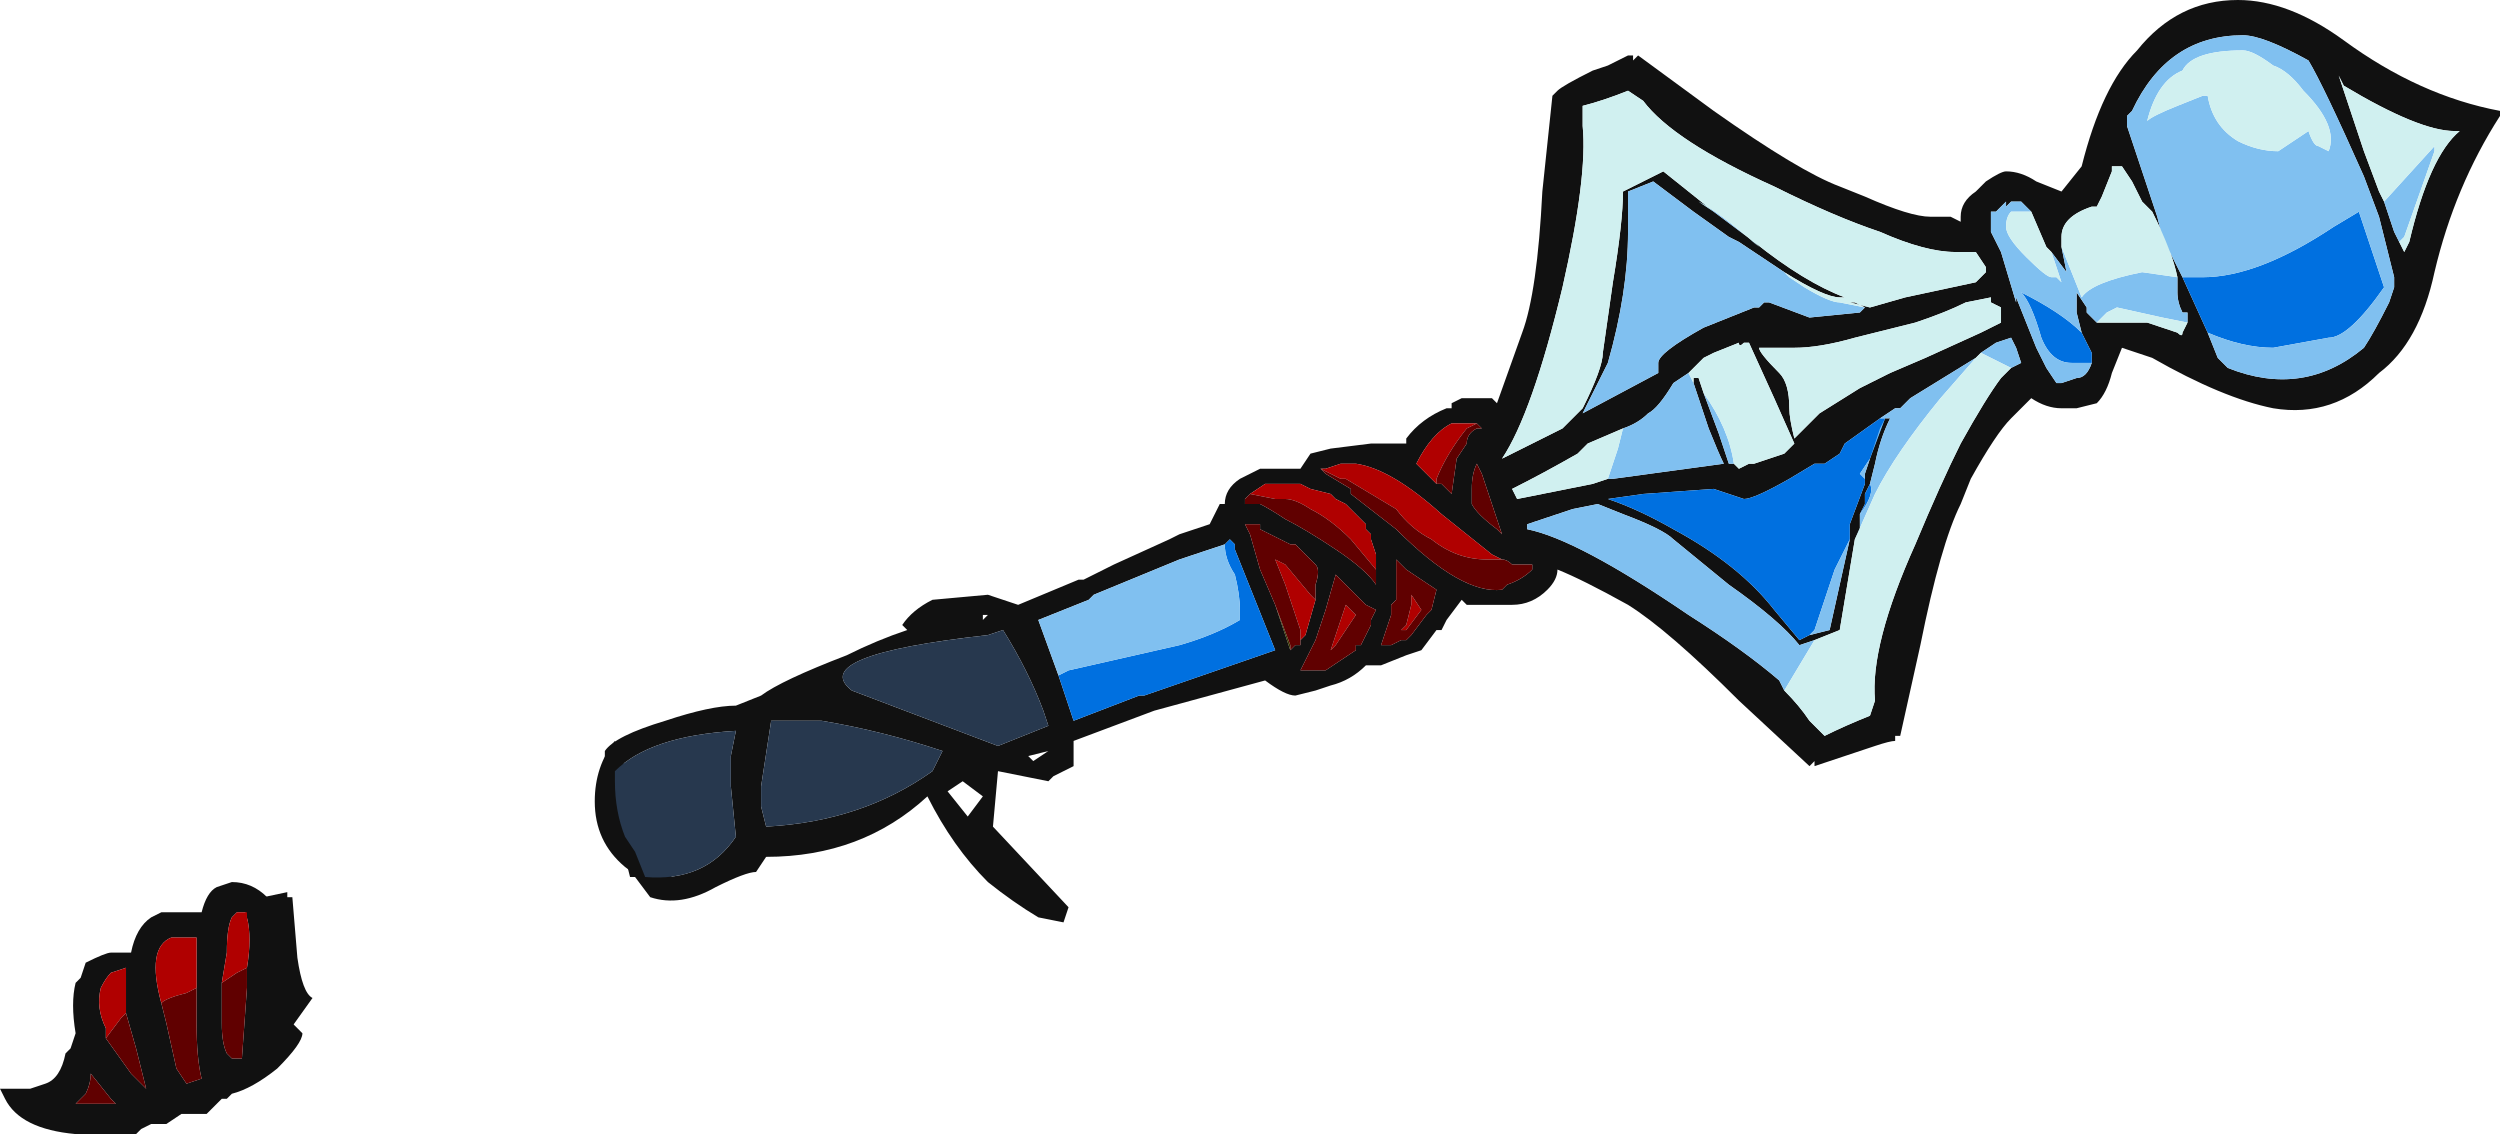 <?xml version="1.0" encoding="UTF-8" standalone="no"?>
<svg xmlns:ffdec="https://www.free-decompiler.com/flash" xmlns:xlink="http://www.w3.org/1999/xlink" ffdec:objectType="frame" height="78.75px" width="173.6px" xmlns="http://www.w3.org/2000/svg">
  <g transform="matrix(1.0, 0.0, 0.0, 1.0, 96.25, 40.95)">
    <use ffdec:characterId="212" height="11.25" transform="matrix(7.0, 0.0, 0.0, 7.0, -96.25, -40.95)" width="24.8" xlink:href="#shape0"/>
  </g>
  <defs>
    <g id="shape0" transform="matrix(1.0, 0.0, 0.0, 1.0, 13.75, 5.85)">
      <path d="M-7.2 2.65 L-7.0 3.0 Q-7.3 2.95 -7.55 2.75 -7.85 2.5 -7.85 2.1 -7.85 1.75 -7.65 1.5 L-7.2 2.65 M-10.85 3.05 L-10.8 3.65 Q-10.75 4.0 -10.65 4.05 L-10.9 4.4 -11.35 3.1 Q-11.15 3.05 -10.9 3.0 L-10.9 3.05 -10.85 3.05" fill="#111111" fill-rule="evenodd" stroke="none"/>
      <path d="M3.25 -3.75 L3.65 -3.45 Q4.15 -3.05 4.55 -2.9 L4.5 -2.9 Q4.35 -2.9 3.95 -3.15 L3.5 -3.45 3.4 -3.5 3.05 -3.75 2.65 -4.05 2.4 -3.95 2.4 -3.55 Q2.4 -2.95 2.2 -2.25 L1.95 -1.75 2.7 -2.15 2.7 -2.25 Q2.7 -2.35 3.15 -2.6 L3.65 -2.8 3.7 -2.8 3.75 -2.85 3.8 -2.85 4.2 -2.7 4.7 -2.75 4.75 -2.8 4.75 -2.8 4.65 -2.85 4.6 -2.85 4.8 -2.8 5.15 -2.9 5.85 -3.05 5.95 -3.15 5.95 -3.2 5.85 -3.35 5.65 -3.35 Q5.35 -3.35 4.9 -3.55 4.45 -3.7 3.85 -4.0 2.85 -4.45 2.55 -4.85 L2.4 -4.95 Q2.15 -4.85 1.95 -4.8 L1.95 -4.6 Q2.0 -4.1 1.75 -3.0 1.45 -1.75 1.15 -1.3 1.35 -1.4 1.75 -1.6 L1.95 -1.8 Q2.15 -2.2 2.15 -2.35 L2.25 -3.05 Q2.35 -3.65 2.35 -3.95 L2.75 -4.15 3.25 -3.75 M4.5 -4.0 L4.75 -3.9 Q5.2 -3.7 5.4 -3.7 L5.6 -3.7 5.7 -3.65 5.7 -3.7 Q5.7 -3.85 5.85 -3.95 L5.95 -4.05 Q6.1 -4.15 6.15 -4.15 6.3 -4.15 6.45 -4.05 L6.7 -3.95 6.9 -4.2 Q7.1 -5.0 7.45 -5.35 7.85 -5.85 8.45 -5.85 8.95 -5.85 9.5 -5.45 10.25 -4.9 11.05 -4.75 L11.05 -4.7 Q10.6 -4.0 10.4 -3.15 10.25 -2.45 9.85 -2.15 9.4 -1.7 8.8 -1.8 8.3 -1.9 7.6 -2.3 L7.3 -2.4 7.2 -2.15 Q7.15 -1.95 7.05 -1.85 L6.85 -1.8 6.7 -1.8 Q6.55 -1.8 6.4 -1.9 L6.2 -1.7 Q6.05 -1.55 5.8 -1.1 L5.7 -0.85 Q5.5 -0.45 5.3 0.55 L5.1 1.45 5.05 1.45 5.05 1.5 Q5.0 1.5 4.85 1.55 L4.25 1.75 4.25 1.7 4.2 1.75 3.5 1.1 Q2.8 0.4 2.4 0.15 1.95 -0.1 1.7 -0.2 1.7 -0.1 1.6 0.0 1.45 0.15 1.25 0.15 L0.8 0.15 0.75 0.1 0.6 0.3 0.55 0.4 0.5 0.4 0.35 0.6 0.2 0.65 -0.05 0.75 -0.2 0.75 Q-0.35 0.9 -0.55 0.95 L-0.7 1.0 -0.9 1.05 Q-1.0 1.05 -1.2 0.9 L-2.3 1.2 -3.1 1.5 -3.1 1.75 -3.3 1.85 -3.35 1.9 -3.85 1.8 -3.9 2.35 -3.15 3.15 -3.2 3.3 -3.45 3.25 Q-3.7 3.1 -3.95 2.9 -4.3 2.55 -4.55 2.05 -5.2 2.65 -6.15 2.65 L-6.25 2.8 Q-6.35 2.8 -6.65 2.95 -7.0 3.15 -7.3 3.05 L-7.45 2.85 -7.5 2.85 Q-7.6 2.45 -7.7 2.05 L-7.75 2.0 -7.75 1.6 Q-7.65 1.45 -7.15 1.3 -6.7 1.15 -6.45 1.15 L-6.2 1.05 Q-6.0 0.9 -5.35 0.65 -5.05 0.5 -4.75 0.4 L-4.8 0.35 Q-4.7 0.2 -4.5 0.1 L-3.95 0.05 -3.65 0.15 -3.05 -0.1 -3.0 -0.1 -2.7 -0.25 -2.15 -0.5 -2.05 -0.55 -1.75 -0.65 -1.65 -0.85 -1.6 -0.85 Q-1.6 -1.0 -1.45 -1.1 L-1.25 -1.2 -0.85 -1.2 -0.75 -1.35 -0.55 -1.4 -0.15 -1.45 0.2 -1.45 0.2 -1.5 Q0.35 -1.7 0.6 -1.8 L0.65 -1.8 0.65 -1.85 0.75 -1.9 1.05 -1.9 1.1 -1.85 1.35 -2.55 Q1.5 -2.95 1.55 -3.95 L1.65 -4.9 1.7 -4.95 Q1.75 -5.0 2.05 -5.15 L2.2 -5.2 2.4 -5.3 2.45 -5.3 2.45 -5.25 2.5 -5.3 3.25 -4.75 Q4.1 -4.15 4.5 -4.0 M0.5 -1.05 L0.55 -1.05 0.65 -0.95 0.7 -1.3 0.8 -1.45 Q0.8 -1.55 0.9 -1.6 L0.95 -1.6 0.9 -1.65 0.65 -1.65 Q0.45 -1.55 0.3 -1.25 0.4 -1.15 0.5 -1.05 M0.85 -1.0 L0.85 -0.85 Q0.9 -0.75 1.1 -0.6 L1.15 -0.55 0.95 -1.15 0.9 -1.25 Q0.85 -1.15 0.85 -1.0 M2.35 -1.6 L2.0 -1.45 1.9 -1.35 Q1.55 -1.15 1.25 -1.0 L1.3 -0.9 2.05 -1.05 2.2 -1.1 2.25 -1.1 3.35 -1.25 Q3.3 -1.35 3.2 -1.6 L3.05 -2.05 3.05 -2.1 3.1 -2.1 3.15 -1.95 3.3 -1.55 3.4 -1.25 3.45 -1.25 3.5 -1.2 3.6 -1.25 3.65 -1.25 3.95 -1.35 Q3.9 -1.4 3.95 -1.35 L4.05 -1.45 3.85 -1.9 3.6 -2.45 3.55 -2.45 Q3.5 -2.4 3.5 -2.45 L3.25 -2.35 3.15 -2.3 3.0 -2.15 2.85 -2.05 Q2.7 -1.8 2.6 -1.75 2.5 -1.65 2.35 -1.6 M1.15 -0.3 L1.05 -0.35 0.55 -0.75 Q0.05 -1.2 -0.3 -1.25 L-0.45 -1.25 -0.6 -1.2 -0.65 -1.2 -0.6 -1.15 -0.35 -1.0 -0.35 -0.95 0.1 -0.6 Q0.75 0.05 1.15 0.0 L1.2 -0.05 Q1.35 -0.1 1.45 -0.2 L1.45 -0.25 1.25 -0.25 Q1.2 -0.3 1.15 -0.3 M0.1 -0.1 L0.1 0.1 0.05 0.15 0.05 0.25 -0.05 0.55 0.05 0.55 0.15 0.5 0.2 0.5 0.25 0.45 0.4 0.25 0.45 0.2 0.5 0.0 0.2 -0.2 0.1 -0.3 0.1 -0.1 M4.25 0.5 L4.1 0.55 Q3.9 0.3 3.4 -0.05 L2.85 -0.5 Q2.75 -0.6 2.35 -0.75 L2.1 -0.85 1.85 -0.8 1.4 -0.65 1.4 -0.6 Q1.9 -0.5 3.0 0.25 3.55 0.6 3.9 0.9 L3.95 1.0 Q4.1 1.15 4.2 1.3 L4.35 1.45 Q4.55 1.35 4.8 1.25 L4.85 1.1 Q4.8 0.55 5.25 -0.45 5.5 -1.05 5.7 -1.45 5.95 -1.9 6.1 -2.1 L6.2 -2.2 6.3 -2.25 6.25 -2.4 6.2 -2.5 6.05 -2.45 5.9 -2.35 5.85 -2.3 5.2 -1.9 5.1 -1.8 5.05 -1.8 4.9 -1.7 4.55 -1.45 4.5 -1.35 4.35 -1.25 4.25 -1.25 4.0 -1.1 Q3.65 -0.9 3.55 -0.9 L3.25 -1.0 2.55 -0.95 2.2 -0.9 Q2.5 -0.8 2.85 -0.6 3.5 -0.25 3.85 0.2 L4.1 0.5 4.2 0.45 4.4 0.4 4.6 -0.5 4.6 -0.65 4.75 -1.05 4.75 -1.1 4.75 -1.15 Q4.85 -1.45 4.9 -1.6 L4.95 -1.7 5.0 -1.7 Q4.9 -1.5 4.85 -1.25 L4.8 -1.05 4.75 -0.95 4.75 -0.85 4.7 -0.75 4.7 -0.6 4.65 -0.5 4.5 0.4 4.25 0.5 M5.25 -2.65 L4.65 -2.5 Q4.3 -2.4 4.05 -2.4 L3.7 -2.4 Q3.7 -2.35 3.9 -2.15 4.0 -2.05 4.0 -1.8 4.0 -1.7 4.05 -1.5 L4.3 -1.75 4.7 -2.0 5.0 -2.15 5.35 -2.3 5.9 -2.55 6.1 -2.65 6.1 -2.8 6.0 -2.85 6.0 -2.9 5.75 -2.85 Q5.55 -2.75 5.25 -2.65 M10.05 -3.45 L10.1 -3.35 10.15 -3.45 Q10.35 -4.3 10.65 -4.55 L10.6 -4.55 Q10.25 -4.55 9.5 -5.0 L9.45 -5.1 9.7 -4.35 9.85 -3.95 9.9 -3.85 10.0 -3.55 10.05 -3.45 M8.15 -2.55 L8.25 -2.3 8.35 -2.2 Q9.1 -1.9 9.7 -2.4 9.8 -2.55 9.95 -2.85 L10.0 -3.0 10.0 -3.1 9.85 -3.7 9.7 -4.1 Q9.3 -5.0 9.15 -5.25 8.7 -5.5 8.5 -5.5 7.75 -5.5 7.4 -4.75 L7.35 -4.7 7.35 -4.6 7.65 -3.7 7.7 -3.5 7.9 -3.1 8.15 -2.55 M6.4 -3.75 L6.3 -3.85 6.2 -3.85 6.15 -3.8 6.15 -3.85 6.05 -3.75 6.0 -3.75 6.0 -3.55 6.1 -3.35 6.25 -2.85 6.25 -2.9 6.45 -2.4 6.55 -2.2 6.65 -2.05 6.7 -2.05 6.85 -2.1 Q6.95 -2.1 7.0 -2.25 L7.0 -2.35 6.9 -2.55 6.85 -2.75 6.85 -2.95 6.95 -2.8 6.95 -2.75 7.05 -2.65 Q7.1 -2.65 7.15 -2.65 L7.55 -2.65 7.85 -2.55 Q7.9 -2.5 7.9 -2.55 L7.95 -2.65 7.95 -2.75 7.9 -2.75 Q7.85 -2.85 7.85 -2.95 L7.85 -3.1 Q7.8 -3.35 7.6 -3.75 L7.5 -3.85 Q7.45 -3.95 7.4 -4.05 L7.3 -4.2 7.2 -4.2 7.2 -4.15 7.1 -3.9 7.05 -3.8 7.0 -3.8 Q6.7 -3.7 6.7 -3.5 L6.7 -3.4 6.75 -3.15 6.6 -3.35 6.55 -3.4 6.4 -3.75 M6.0 -3.4 L6.0 -3.4 M6.45 -2.25 L6.45 -2.25 M-3.25 0.85 L-3.1 1.3 -2.45 1.05 -2.4 1.05 -1.1 0.6 -1.5 -0.4 -1.5 -0.45 -1.55 -0.5 -1.6 -0.45 -2.05 -0.3 -2.9 0.05 -2.95 0.1 -3.45 0.3 -3.25 0.85 M-0.1 -0.2 L-0.1 -0.35 -0.15 -0.5 -0.15 -0.55 -0.2 -0.6 -0.2 -0.65 -0.4 -0.85 -0.5 -0.9 -0.55 -0.95 -0.75 -1.0 -0.85 -1.05 -1.2 -1.05 -1.35 -0.95 -1.4 -0.9 -1.4 -0.85 -1.25 -0.85 Q-1.15 -0.8 -1.0 -0.7 -0.8 -0.6 -0.5 -0.4 -0.2 -0.2 -0.1 -0.05 L-0.1 -0.2 M-0.7 0.1 L-0.7 -0.05 Q-0.65 -0.2 -0.7 -0.25 L-0.9 -0.45 -0.95 -0.45 -1.25 -0.6 -1.25 -0.65 -1.4 -0.65 -1.35 -0.55 -1.25 -0.2 -1.1 0.15 -0.95 0.6 -0.95 0.55 -0.95 0.6 -0.9 0.55 -0.85 0.55 -0.85 0.5 -0.8 0.45 -0.7 0.1 M-0.5 -0.15 L-0.6 0.2 -0.7 0.5 -0.85 0.8 -0.6 0.8 -0.3 0.6 -0.3 0.55 -0.25 0.55 -0.15 0.35 -0.15 0.3 -0.1 0.2 -0.2 0.15 -0.5 -0.15 M-3.8 0.4 L-3.95 0.45 Q-5.75 0.65 -5.3 1.0 L-3.85 1.55 -3.35 1.35 -3.4 1.2 Q-3.55 0.8 -3.8 0.4 M-3.55 1.65 L-3.5 1.7 -3.35 1.6 -3.55 1.65 M-3.95 0.25 L-4.0 0.25 -4.0 0.3 -3.95 0.25 M-4.4 1.6 Q-5.0 1.4 -5.6 1.3 L-6.1 1.3 -6.2 1.95 -6.2 2.15 -6.15 2.35 Q-5.2 2.3 -4.5 1.8 L-4.4 1.6 M-4.15 2.25 L-4.0 2.05 -4.2 1.9 -4.35 2.0 -4.15 2.25 M-6.5 1.65 L-6.45 1.4 Q-7.3 1.45 -7.65 1.8 L-7.65 1.9 Q-7.65 2.2 -7.55 2.45 L-7.45 2.6 -7.35 2.85 Q-6.75 2.9 -6.45 2.45 L-6.5 1.95 -6.5 1.65 M-11.1 3.05 Q-11.05 3.1 -11.0 3.25 -10.95 3.35 -10.95 3.55 L-10.9 3.65 Q-10.9 4.0 -10.9 4.2 L-10.85 4.3 -10.75 4.4 Q-10.75 4.5 -11.0 4.75 -11.25 4.95 -11.45 5.0 L-11.5 5.05 -11.55 5.05 -11.7 5.2 -11.95 5.2 -12.1 5.3 -12.25 5.3 -12.35 5.35 -12.4 5.4 -13.0 5.4 Q-13.55 5.35 -13.7 5.05 L-13.75 4.95 -13.45 4.95 -13.3 4.9 Q-13.15 4.85 -13.1 4.6 L-13.05 4.55 -13.0 4.4 Q-13.05 4.1 -13.0 3.9 L-12.95 3.85 -12.9 3.7 Q-12.7 3.6 -12.65 3.6 L-12.45 3.6 Q-12.4 3.35 -12.25 3.25 L-12.15 3.2 -11.75 3.2 Q-11.7 3.0 -11.6 2.95 L-11.45 2.9 Q-11.25 2.9 -11.1 3.05 M-11.3 3.75 Q-11.25 3.45 -11.3 3.25 L-11.3 3.2 -11.4 3.2 -11.45 3.25 Q-11.5 3.35 -11.5 3.6 L-11.55 3.9 -11.55 4.3 Q-11.55 4.5 -11.5 4.6 L-11.45 4.65 -11.4 4.65 -11.35 4.65 -11.3 3.95 -11.3 3.75 M-11.8 3.95 L-11.8 3.45 -12.05 3.45 Q-12.3 3.55 -12.15 4.1 L-12.1 4.3 -12.0 4.75 -11.9 4.9 -11.75 4.85 Q-11.8 4.65 -11.8 4.3 L-11.8 3.95 M-12.5 4.2 L-12.5 3.75 -12.65 3.8 Q-12.7 3.85 -12.75 3.95 -12.8 4.15 -12.7 4.35 L-12.7 4.45 -12.45 4.8 -12.3 4.95 -12.4 4.55 -12.5 4.2 M-12.95 5.1 L-12.6 5.1 -12.65 5.05 -12.85 4.8 Q-12.85 4.9 -12.9 5.0 L-13.0 5.1 -12.95 5.1" fill="#111111" fill-rule="evenodd" stroke="none"/>
      <path d="M-0.95 0.55 L-0.95 0.6 -1.1 0.15 -0.95 0.55" fill="#333300" fill-rule="evenodd" stroke="none"/>
      <path d="M0.9 -1.65 L0.8 -1.6 Q0.6 -1.35 0.5 -1.1 L0.5 -1.05 Q0.4 -1.15 0.3 -1.25 0.45 -1.55 0.65 -1.65 L0.9 -1.65 M1.15 -0.3 L1.0 -0.3 Q0.7 -0.3 0.45 -0.5 0.25 -0.6 0.1 -0.8 L-0.4 -1.1 -0.45 -1.1 -0.65 -1.2 -0.6 -1.2 -0.45 -1.25 -0.3 -1.25 Q0.05 -1.2 0.55 -0.75 L1.05 -0.35 1.15 -0.3 M0.25 0.15 L0.25 0.05 0.35 0.2 0.2 0.4 0.15 0.4 0.2 0.35 0.25 0.15 M-1.35 -0.95 L-1.2 -1.05 -0.85 -1.05 -0.75 -1.0 -0.55 -0.95 -0.5 -0.9 -0.4 -0.85 -0.2 -0.65 -0.2 -0.6 -0.15 -0.55 -0.15 -0.5 -0.1 -0.35 -0.1 -0.2 -0.35 -0.5 Q-0.55 -0.7 -0.75 -0.8 -0.9 -0.9 -1.0 -0.9 L-1.1 -0.9 -1.35 -0.95 M-0.7 0.1 L-0.8 0.45 -0.85 0.5 -0.85 0.4 -1.0 -0.05 -1.1 -0.3 -1.0 -0.25 -0.75 0.05 -0.7 0.1 M-0.35 0.2 L-0.3 0.25 -0.5 0.55 -0.55 0.6 -0.4 0.15 -0.35 0.2 M-11.55 3.9 L-11.5 3.6 Q-11.5 3.35 -11.45 3.25 L-11.4 3.2 -11.3 3.2 -11.3 3.25 Q-11.25 3.45 -11.3 3.75 L-11.4 3.8 -11.55 3.9 M-12.15 4.1 Q-12.3 3.55 -12.05 3.45 L-11.8 3.45 -11.8 3.95 -11.9 4.0 Q-12.1 4.05 -12.15 4.1 M-12.7 4.45 L-12.7 4.35 Q-12.8 4.15 -12.75 3.95 -12.7 3.85 -12.65 3.8 L-12.5 3.75 -12.5 4.2 -12.55 4.25 -12.7 4.45" fill="#b00000" fill-rule="evenodd" stroke="none"/>
      <path d="M0.9 -1.65 L0.95 -1.6 0.9 -1.6 Q0.8 -1.55 0.8 -1.45 L0.7 -1.3 0.65 -0.95 0.55 -1.05 0.5 -1.05 0.5 -1.1 Q0.6 -1.35 0.8 -1.6 L0.9 -1.65 M0.85 -1.0 Q0.85 -1.15 0.9 -1.25 L0.95 -1.15 1.15 -0.55 1.1 -0.6 Q0.9 -0.75 0.85 -0.85 L0.85 -1.0 M-0.65 -1.2 L-0.45 -1.1 -0.4 -1.1 0.1 -0.8 Q0.25 -0.6 0.45 -0.5 0.7 -0.3 1.0 -0.3 L1.15 -0.3 Q1.2 -0.3 1.25 -0.25 L1.45 -0.25 1.45 -0.2 Q1.35 -0.1 1.2 -0.05 L1.15 0.0 Q0.75 0.05 0.1 -0.6 L-0.35 -0.95 -0.35 -1.0 -0.6 -1.15 -0.65 -1.2 M0.1 -0.1 L0.1 -0.3 0.2 -0.2 0.5 0.0 0.45 0.2 0.4 0.25 0.25 0.45 0.2 0.5 0.15 0.5 0.05 0.55 -0.05 0.55 0.05 0.25 0.05 0.15 0.1 0.1 0.1 -0.1 M0.25 0.15 L0.2 0.35 0.15 0.4 0.2 0.4 0.35 0.2 0.25 0.05 0.25 0.15 M-1.35 -0.95 L-1.1 -0.9 -1.0 -0.9 Q-0.9 -0.9 -0.75 -0.8 -0.55 -0.7 -0.35 -0.5 L-0.1 -0.2 -0.1 -0.05 Q-0.2 -0.2 -0.5 -0.4 -0.8 -0.6 -1.0 -0.7 -1.15 -0.8 -1.25 -0.85 L-1.4 -0.85 -1.4 -0.9 -1.35 -0.95 M-1.1 0.15 L-1.25 -0.2 -1.35 -0.55 -1.4 -0.65 -1.25 -0.65 -1.25 -0.6 -0.95 -0.45 -0.9 -0.45 -0.7 -0.25 Q-0.65 -0.2 -0.7 -0.05 L-0.7 0.1 -0.75 0.05 -1.0 -0.25 -1.1 -0.3 -1.0 -0.05 -0.85 0.4 -0.85 0.5 -0.85 0.55 -0.9 0.55 -0.95 0.6 -0.95 0.55 -1.1 0.15 M-0.5 -0.15 L-0.2 0.15 -0.1 0.2 -0.15 0.3 -0.15 0.35 -0.25 0.55 -0.3 0.55 -0.3 0.6 -0.6 0.8 -0.85 0.8 -0.7 0.5 -0.6 0.2 -0.5 -0.15 M-0.35 0.2 L-0.4 0.15 -0.55 0.6 -0.5 0.55 -0.3 0.25 -0.35 0.2 M-11.55 3.9 L-11.4 3.8 -11.3 3.75 -11.3 3.95 -11.35 4.65 -11.4 4.65 -11.45 4.65 -11.5 4.6 Q-11.55 4.5 -11.55 4.3 L-11.55 3.9 M-12.15 4.1 Q-12.1 4.05 -11.9 4.0 L-11.8 3.95 -11.8 4.3 Q-11.8 4.65 -11.75 4.85 L-11.9 4.9 -12.0 4.75 -12.1 4.3 -12.15 4.1 M-12.7 4.45 L-12.55 4.25 -12.5 4.2 -12.4 4.55 -12.3 4.95 -12.45 4.8 -12.7 4.45 M-12.95 5.1 L-13.0 5.1 -12.9 5.0 Q-12.85 4.9 -12.85 4.8 L-12.65 5.05 -12.6 5.1 -12.95 5.1" fill="#600000" fill-rule="evenodd" stroke="none"/>
      <path d="M4.7 -0.75 L4.75 -0.85 4.75 -0.95 4.8 -1.05 Q4.85 -0.95 4.7 -0.75 M4.75 -1.1 L4.75 -1.05 4.6 -0.65 4.6 -0.5 4.45 -0.2 4.25 0.4 4.2 0.45 4.1 0.5 3.85 0.2 Q3.5 -0.25 2.85 -0.6 2.5 -0.8 2.2 -0.9 L2.55 -0.95 3.25 -1.0 3.55 -0.9 Q3.65 -0.9 4.0 -1.1 L4.25 -1.25 4.35 -1.25 4.5 -1.35 4.55 -1.45 4.9 -1.7 4.95 -1.7 4.8 -1.3 4.7 -1.15 4.75 -1.1 M7.9 -3.1 L8.1 -3.1 Q8.65 -3.1 9.4 -3.6 L9.65 -3.75 9.9 -3.0 Q9.55 -2.5 9.35 -2.5 L8.8 -2.4 Q8.5 -2.4 8.15 -2.55 L7.9 -3.1 M6.9 -2.55 L7.0 -2.35 7.0 -2.25 6.8 -2.25 Q6.6 -2.25 6.5 -2.5 6.4 -2.85 6.3 -2.95 6.7 -2.75 6.9 -2.55 M-1.6 -0.45 L-1.55 -0.5 -1.5 -0.45 -1.5 -0.4 -1.1 0.6 -2.4 1.05 -2.45 1.05 -3.1 1.3 -3.25 0.85 -3.15 0.8 -2.05 0.55 Q-1.7 0.45 -1.45 0.3 L-1.45 0.2 Q-1.45 0.05 -1.5 -0.15 -1.6 -0.3 -1.6 -0.45" fill="#0070e0" fill-rule="evenodd" stroke="none"/>
      <path d="M3.25 -3.75 L3.1 -3.85 Q3.3 -3.75 3.7 -3.4 L3.65 -3.45 3.25 -3.75 M3.95 -3.15 L4.0 -3.1 4.15 -3.0 Q4.4 -2.85 4.5 -2.85 L4.75 -2.8 4.7 -2.75 4.2 -2.7 3.8 -2.85 3.75 -2.85 3.7 -2.8 3.65 -2.8 3.15 -2.6 Q2.7 -2.35 2.7 -2.25 L2.7 -2.15 1.95 -1.75 2.2 -2.25 Q2.4 -2.95 2.4 -3.55 L2.4 -3.95 2.65 -4.05 3.05 -3.75 3.4 -3.5 3.5 -3.45 3.95 -3.15 M2.2 -1.1 L2.3 -1.4 2.35 -1.6 Q2.5 -1.65 2.6 -1.75 2.7 -1.8 2.85 -2.05 L3.0 -2.15 3.05 -2.05 3.2 -1.6 Q3.3 -1.35 3.35 -1.25 L2.25 -1.1 2.2 -1.1 M3.45 -1.25 L3.4 -1.25 3.3 -1.55 3.15 -1.95 Q3.4 -1.6 3.45 -1.25 M3.95 1.0 L3.9 0.9 Q3.55 0.6 3.0 0.25 1.9 -0.5 1.4 -0.6 L1.4 -0.65 1.85 -0.8 2.1 -0.85 2.35 -0.75 Q2.75 -0.6 2.85 -0.5 L3.4 -0.05 Q3.9 0.3 4.1 0.55 L4.25 0.5 3.95 1.0 M4.65 -0.5 L4.7 -0.6 4.7 -0.75 Q4.85 -0.95 4.8 -1.05 L4.85 -1.25 Q4.9 -1.5 5.0 -1.7 L4.95 -1.7 4.9 -1.6 Q4.85 -1.45 4.75 -1.15 L4.75 -1.1 4.7 -1.15 4.8 -1.3 4.95 -1.7 4.9 -1.7 5.05 -1.8 5.1 -1.8 5.2 -1.9 5.85 -2.3 5.5 -1.9 Q5.05 -1.35 4.85 -0.95 L4.65 -0.5 M4.6 -0.5 L4.4 0.4 4.2 0.45 4.25 0.4 4.45 -0.2 4.6 -0.5 M5.9 -2.35 L6.05 -2.45 6.2 -2.5 6.25 -2.4 6.3 -2.25 6.2 -2.2 5.9 -2.35 M9.9 -3.85 L10.4 -4.4 10.4 -4.35 10.1 -3.5 10.05 -3.45 10.0 -3.55 9.9 -3.85 M9.1 -4.95 Q8.95 -5.15 8.8 -5.2 8.6 -5.35 8.5 -5.35 8.0 -5.35 7.9 -5.15 7.65 -5.05 7.55 -4.65 7.6 -4.7 7.85 -4.8 L8.1 -4.9 8.15 -4.9 Q8.2 -4.6 8.45 -4.45 8.65 -4.35 8.85 -4.35 L9.15 -4.55 Q9.2 -4.4 9.25 -4.4 L9.35 -4.35 Q9.45 -4.6 9.1 -4.95 M7.9 -3.1 L7.7 -3.5 7.65 -3.7 7.35 -4.6 7.35 -4.7 7.4 -4.75 Q7.75 -5.5 8.5 -5.5 8.7 -5.5 9.15 -5.25 9.3 -5.0 9.7 -4.1 L9.85 -3.7 10.0 -3.1 10.0 -3.0 9.95 -2.85 Q9.8 -2.55 9.7 -2.4 9.1 -1.9 8.35 -2.2 L8.25 -2.3 8.15 -2.55 Q8.5 -2.4 8.8 -2.4 L9.35 -2.5 Q9.55 -2.5 9.9 -3.0 L9.65 -3.75 9.4 -3.6 Q8.65 -3.1 8.1 -3.1 L7.9 -3.1 M7.0 -2.25 Q6.95 -2.1 6.85 -2.1 L6.7 -2.05 6.65 -2.05 6.55 -2.2 6.45 -2.4 6.25 -2.9 6.25 -2.85 6.1 -3.35 6.0 -3.55 6.0 -3.75 6.05 -3.75 6.15 -3.85 6.15 -3.8 6.2 -3.85 6.3 -3.85 6.4 -3.75 6.2 -3.75 Q6.15 -3.7 6.15 -3.6 6.15 -3.5 6.35 -3.3 6.55 -3.1 6.6 -3.1 L6.65 -3.1 6.7 -3.05 6.6 -3.35 6.75 -3.15 6.7 -3.4 6.9 -2.9 Q7.0 -3.05 7.5 -3.15 L7.85 -3.1 7.85 -2.95 Q7.85 -2.85 7.9 -2.75 L7.95 -2.75 7.95 -2.65 7.7 -2.7 7.25 -2.8 7.15 -2.75 7.05 -2.65 6.95 -2.75 6.95 -2.8 6.85 -2.95 6.85 -2.75 6.9 -2.55 Q6.7 -2.75 6.3 -2.95 6.4 -2.85 6.5 -2.5 6.6 -2.25 6.8 -2.25 L7.0 -2.25 M-1.6 -0.45 Q-1.6 -0.3 -1.5 -0.15 -1.45 0.05 -1.45 0.2 L-1.45 0.3 Q-1.7 0.45 -2.05 0.55 L-3.15 0.8 -3.25 0.85 -3.45 0.3 -2.95 0.1 -2.9 0.05 -2.05 -0.3 -1.6 -0.45" fill="#80c0f0" fill-rule="evenodd" stroke="none"/>
      <path d="M3.65 -3.45 L3.7 -3.4 Q3.3 -3.75 3.1 -3.85 L3.25 -3.75 2.75 -4.15 2.35 -3.95 Q2.35 -3.65 2.25 -3.05 L2.15 -2.35 Q2.15 -2.2 1.95 -1.8 L1.75 -1.6 Q1.35 -1.4 1.15 -1.3 1.45 -1.75 1.75 -3.0 2.0 -4.1 1.95 -4.6 L1.95 -4.8 Q2.15 -4.85 2.4 -4.95 L2.55 -4.85 Q2.85 -4.45 3.85 -4.0 4.45 -3.7 4.9 -3.55 5.35 -3.35 5.65 -3.35 L5.85 -3.35 5.95 -3.2 5.95 -3.15 5.85 -3.05 5.15 -2.9 4.8 -2.8 4.6 -2.85 4.65 -2.85 4.75 -2.8 4.75 -2.8 4.5 -2.85 Q4.4 -2.85 4.15 -3.0 L4.0 -3.1 3.95 -3.15 Q4.35 -2.9 4.5 -2.9 L4.55 -2.9 Q4.15 -3.05 3.65 -3.45 M2.2 -1.1 L2.05 -1.05 1.3 -0.9 1.25 -1.0 Q1.55 -1.15 1.9 -1.35 L2.0 -1.45 2.35 -1.6 2.3 -1.4 2.2 -1.1 M3.0 -2.15 L3.15 -2.3 3.25 -2.35 3.5 -2.45 Q3.5 -2.4 3.55 -2.45 L3.6 -2.45 3.85 -1.9 4.05 -1.45 3.95 -1.35 Q3.9 -1.4 3.95 -1.35 L3.65 -1.25 3.6 -1.25 3.5 -1.2 3.45 -1.25 Q3.4 -1.6 3.15 -1.95 L3.1 -2.1 3.05 -2.1 3.05 -2.05 3.0 -2.15 M4.25 0.5 L4.5 0.4 4.65 -0.5 4.85 -0.95 Q5.05 -1.35 5.5 -1.9 L5.85 -2.3 5.9 -2.35 6.2 -2.2 6.1 -2.1 Q5.95 -1.9 5.7 -1.45 5.5 -1.05 5.25 -0.45 4.8 0.55 4.85 1.1 L4.8 1.25 Q4.55 1.35 4.35 1.45 L4.2 1.3 Q4.1 1.15 3.95 1.0 L4.25 0.5 M5.25 -2.65 Q5.55 -2.75 5.75 -2.85 L6.0 -2.9 6.0 -2.85 6.1 -2.8 6.1 -2.65 5.9 -2.55 5.35 -2.3 5.0 -2.15 4.7 -2.0 4.3 -1.75 4.05 -1.5 Q4.0 -1.7 4.0 -1.8 4.0 -2.05 3.9 -2.15 3.7 -2.35 3.7 -2.4 L4.05 -2.4 Q4.3 -2.4 4.65 -2.5 L5.25 -2.65 M9.9 -3.85 L9.85 -3.95 9.7 -4.35 9.45 -5.1 9.5 -5.0 Q10.25 -4.55 10.6 -4.55 L10.65 -4.55 Q10.35 -4.3 10.15 -3.45 L10.1 -3.35 10.05 -3.45 10.1 -3.5 10.4 -4.35 10.4 -4.4 9.9 -3.85 M9.1 -4.95 Q9.45 -4.6 9.35 -4.35 L9.25 -4.4 Q9.2 -4.4 9.15 -4.55 L8.85 -4.35 Q8.65 -4.35 8.45 -4.45 8.2 -4.6 8.15 -4.9 L8.1 -4.9 7.85 -4.8 Q7.6 -4.7 7.55 -4.65 7.65 -5.05 7.9 -5.15 8.0 -5.35 8.5 -5.35 8.6 -5.35 8.8 -5.2 8.95 -5.15 9.1 -4.95 M6.4 -3.75 L6.55 -3.4 6.6 -3.35 6.7 -3.05 6.65 -3.1 6.6 -3.1 Q6.55 -3.1 6.35 -3.3 6.15 -3.5 6.15 -3.6 6.15 -3.7 6.2 -3.75 L6.4 -3.75 M6.7 -3.4 L6.7 -3.5 Q6.7 -3.7 7.0 -3.8 L7.05 -3.8 7.1 -3.9 7.2 -4.15 7.2 -4.2 7.3 -4.2 7.4 -4.05 Q7.45 -3.95 7.5 -3.85 L7.6 -3.75 Q7.8 -3.35 7.85 -3.1 L7.5 -3.15 Q7.0 -3.05 6.9 -2.9 L6.7 -3.4 M7.95 -2.65 L7.9 -2.55 Q7.9 -2.5 7.85 -2.55 L7.55 -2.65 7.15 -2.65 Q7.1 -2.65 7.05 -2.65 L7.15 -2.75 7.25 -2.8 7.7 -2.7 7.95 -2.65" fill="#d0f0f0" fill-rule="evenodd" stroke="none"/>
      <path d="M-3.8 0.4 Q-3.55 0.8 -3.4 1.2 L-3.35 1.35 -3.85 1.55 -5.3 1.0 Q-5.75 0.65 -3.95 0.45 L-3.8 0.4 M-4.4 1.6 L-4.5 1.8 Q-5.2 2.3 -6.15 2.35 L-6.2 2.15 -6.2 1.95 -6.1 1.3 -5.6 1.3 Q-5.0 1.4 -4.4 1.6 M-6.5 1.65 L-6.5 1.95 -6.45 2.45 Q-6.75 2.9 -7.35 2.85 L-7.45 2.6 -7.55 2.45 Q-7.65 2.2 -7.65 1.9 L-7.65 1.8 Q-7.3 1.45 -6.45 1.4 L-6.5 1.65" fill="#27384e" fill-rule="evenodd" stroke="none"/>
    </g>
  </defs>
</svg>
